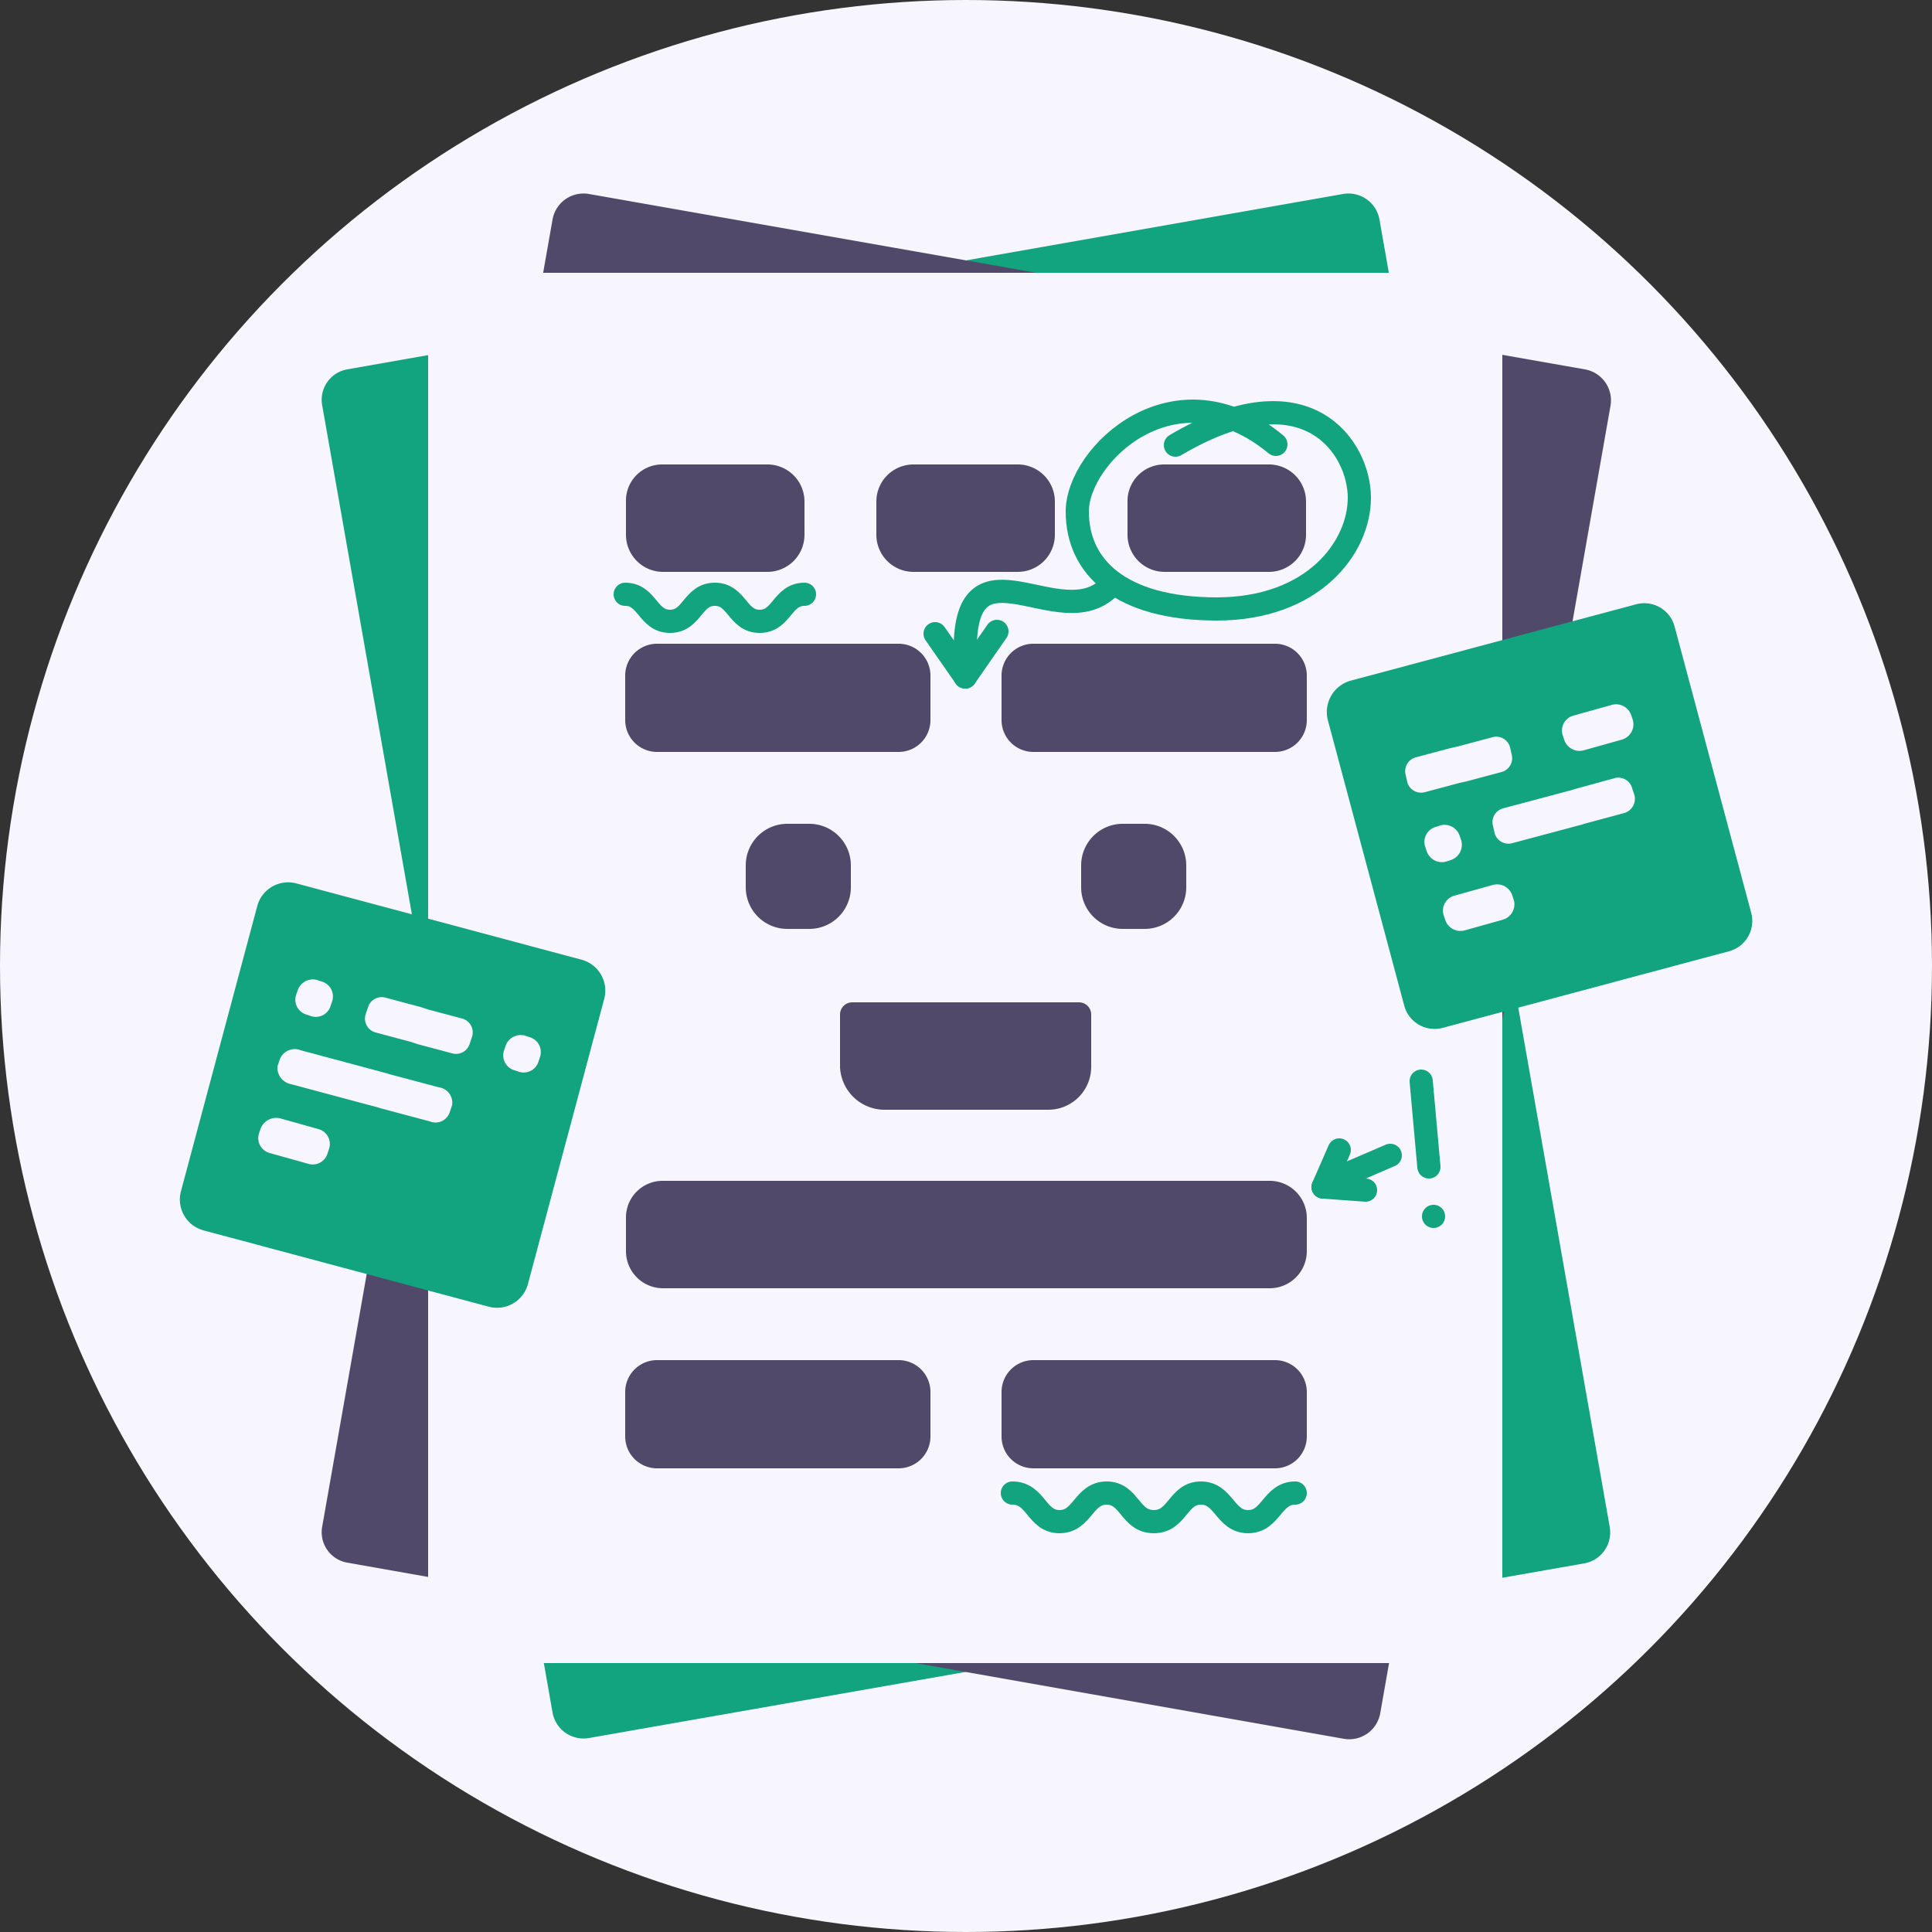<svg xmlns="http://www.w3.org/2000/svg" width="250" height="250" viewBox="0 0 250 250"><rect x="0" y="0" width="250" height="250" fill="#333333" stroke="none"/><title>editing</title><circle cx="125" cy="125" r="125" fill="#f7f5fd"/><path d="M44.9,47.8,173.8,25.1a4.07,4.07,0,0,1,4.7,3.3l29.8,169.2a4.07,4.07,0,0,1-3.3,4.7L76.2,224.9a4.07,4.07,0,0,1-4.7-3.3L41.7,52.5A4,4,0,0,1,44.9,47.8Z" fill="#12a37f"/><path d="M41.7,197.5,71.5,28.4a4.07,4.07,0,0,1,4.7-3.3L205.1,47.8a4.07,4.07,0,0,1,3.3,4.7L178.6,221.7a4.07,4.07,0,0,1-4.7,3.3l-129-22.8A4,4,0,0,1,41.7,197.5Z" fill="#514969"/><path d="M59.4,35.3H190.3a4.1,4.1,0,0,1,4.1,4V211.1a4.12,4.12,0,0,1-4.1,4.1H59.4a4,4,0,0,1-4-4.1V39.3A4,4,0,0,1,59.4,35.3Z" fill="#f7f5fd"/><path d="M85.8,60.1H99.3a4.8,4.8,0,0,1,4.8,4.8v4.3A4.8,4.8,0,0,1,99.3,74H85.8A4.8,4.8,0,0,1,81,69.2V64.9A4.68,4.68,0,0,1,85.8,60.1Z" fill="#514969"/><path d="M118.2,60.1h13.5a4.8,4.8,0,0,1,4.8,4.8v4.3a4.8,4.8,0,0,1-4.8,4.8H118.2a4.8,4.8,0,0,1-4.8-4.8V64.9A4.8,4.8,0,0,1,118.2,60.1Z" fill="#514969"/><path d="M150.7,60.1h13.5a4.8,4.8,0,0,1,4.8,4.8v4.3a4.8,4.8,0,0,1-4.8,4.8H150.7a4.8,4.8,0,0,1-4.8-4.8V64.9A4.74,4.74,0,0,1,150.7,60.1Z" fill="#514969"/><path d="M133.7,176H165a4.12,4.12,0,0,1,4.1,4.1v5.8A4.12,4.12,0,0,1,165,190H133.7a4.12,4.12,0,0,1-4.1-4.1v-5.8A4.12,4.12,0,0,1,133.7,176Z" fill="#514969"/><path d="M85,176h31.3a4.12,4.12,0,0,1,4.1,4.1v5.8a4.12,4.12,0,0,1-4.1,4.1H85a4.12,4.12,0,0,1-4.1-4.1v-5.8A4.12,4.12,0,0,1,85,176Z" fill="#514969"/><path d="M133.7,83.3H165a4.12,4.12,0,0,1,4.1,4.1v5.8a4.12,4.12,0,0,1-4.1,4.1H133.7a4.12,4.12,0,0,1-4.1-4.1V87.4A4.12,4.12,0,0,1,133.7,83.3Z" fill="#514969"/><path d="M85,83.3h31.3a4.12,4.12,0,0,1,4.1,4.1v5.8a4.12,4.12,0,0,1-4.1,4.1H85a4.12,4.12,0,0,1-4.1-4.1V87.4A4.12,4.12,0,0,1,85,83.3Z" fill="#514969"/><path d="M85.8,152.8h78.5a4.8,4.8,0,0,1,4.8,4.8v4.3a4.8,4.8,0,0,1-4.8,4.8H85.8a4.8,4.8,0,0,1-4.8-4.8v-4.3A4.74,4.74,0,0,1,85.8,152.8Z" fill="#514969"/><path d="M114.3,143.6h21.4a5.55,5.55,0,0,0,5.5-5.5h0v-6.8a1.58,1.58,0,0,0-1.6-1.6H110.3a1.58,1.58,0,0,0-1.6,1.6h0v6.8a5.78,5.78,0,0,0,5.6,5.5Z" fill="#514969"/><path d="M23.4,154.2l9.9-37a4.14,4.14,0,0,1,5-2.9l37,9.9a4.14,4.14,0,0,1,2.9,5l-9.9,37a4.14,4.14,0,0,1-5,2.9l-37-9.9A4.14,4.14,0,0,1,23.4,154.2Z" fill="#12a37f"/><path d="M55.6,145.1l-6.4-1.7-.3-.1-11.2-3a2.18,2.18,0,0,1-1.8-2.3l.3-.9a2.07,2.07,0,0,1,2.7-1.2l11.2,3,.3.1,6.4,1.7a2,2,0,0,1,1.7,2.3l-.3.9A1.93,1.93,0,0,1,55.6,145.1Z" fill="#f7f5fd"/><path d="M36.2,144.7l5,1.4a2,2,0,0,1,1.4,2.5l-.2.6a2,2,0,0,1-2.5,1.4l-5-1.4a2,2,0,0,1-1.4-2.5l.2-.6A2.17,2.17,0,0,1,36.2,144.7Z" fill="#f7f5fd"/><path d="M58.5,136.3,54,135.1l-.9-.3-4.5-1.2a1.85,1.85,0,0,1-1.3-2.3l.3-.9a1.85,1.85,0,0,1,2.3-1.3l4.5,1.2.9.3,4.5,1.2a1.85,1.85,0,0,1,1.3,2.3l-.3.9a1.85,1.85,0,0,1-2.3,1.3Z" fill="#f7f5fd"/><path d="M41,126.8l.6.2a2,2,0,0,1,1.4,2.5l-.2.6a2,2,0,0,1-2.5,1.4l-.6-.2a2,2,0,0,1-1.4-2.5l.2-.6A2.08,2.08,0,0,1,41,126.8Z" fill="#f7f5fd"/><path d="M67.9,134l.6.2a2,2,0,0,1,1.4,2.5l-.2.6a2,2,0,0,1-2.5,1.4l-.6-.2a2,2,0,0,1-1.4-2.5l.2-.6A2.08,2.08,0,0,1,67.9,134Z" fill="#f7f5fd"/><path d="M174.7,88.1l37-9.9a4.06,4.06,0,0,1,5,2.9l9.9,37a4.06,4.06,0,0,1-2.9,5l-37,9.9a4.06,4.06,0,0,1-5-2.9l-9.9-37A4.22,4.22,0,0,1,174.7,88.1Z" fill="#12a37f"/><path d="M188.2,115.9l5-1.4a2.08,2.08,0,0,1,2.5,1.4l.2.6a2.08,2.08,0,0,1-1.4,2.5l-5,1.4A2.08,2.08,0,0,1,187,119l-.2-.6A2,2,0,0,1,188.2,115.9Z" fill="#f7f5fd"/><path d="M203.6,92.6l5-1.4a2.08,2.08,0,0,1,2.5,1.4l.2.6a2.08,2.08,0,0,1-1.4,2.5l-5,1.4a2.08,2.08,0,0,1-2.5-1.4l-.2-.6A2,2,0,0,1,203.6,92.6Z" fill="#f7f5fd"/><path d="M194.3,99.9l-4.5,1.2-.9.2-4.5,1.2a1.85,1.85,0,0,1-2.3-1.3h0l-.2-.9a1.85,1.85,0,0,1,1.3-2.3l4.5-1.2.9-.2,4.5-1.2a1.85,1.85,0,0,1,2.3,1.3l.2.9A1.85,1.85,0,0,1,194.3,99.9Z" fill="#f7f5fd"/><path d="M210.2,105.2l-5.2,1.4-.3.1-9,2.4a1.85,1.85,0,0,1-2.3-1.3l-.2-.9a1.85,1.85,0,0,1,1.3-2.3l9-2.4.3-.1,5.1-1.4a1.85,1.85,0,0,1,2.3,1.3l.3.9A1.92,1.92,0,0,1,210.2,105.2Z" fill="#f7f5fd"/><path d="M185.8,107l.6-.2a2.08,2.08,0,0,1,2.5,1.4l.2.6a2.08,2.08,0,0,1-1.4,2.5l-.6.2a2.08,2.08,0,0,1-2.5-1.4l-.2-.6A2,2,0,0,1,185.8,107Z" fill="#f7f5fd"/><path d="M173.6,152.2c2.6-1.1,1.2-.5,6.3-2.7" fill="none" stroke="#12a37f" stroke-linecap="round" stroke-linejoin="round" stroke-width="3"/><line x1="176.7" y1="154" x2="171.2" y2="153.6" fill="none" stroke="#12a37f" stroke-linecap="round" stroke-linejoin="round" stroke-width="3"/><line x1="173.3" y1="148.8" x2="171.2" y2="153.6" fill="none" stroke="#12a37f" stroke-linecap="round" stroke-linejoin="round" stroke-width="3"/><path d="M165.1,57.5c-13-10.8-25.7,1.3-25.7,8.7,0,7.1,5.5,12.6,18.1,12.6h-.1c12.6,0,18.5-8,18.5-14.4s-6.7-16.9-23.8-6.8" fill="none" stroke="#12a37f" stroke-linecap="round" stroke-linejoin="round" stroke-width="3"/><path d="M124.9,84c0-15,12.3-1.7,18.6-8" fill="none" stroke="#12a37f" stroke-linecap="round" stroke-linejoin="round" stroke-width="3"/><line x1="129" y1="81.7" x2="124.9" y2="87.6" fill="none" stroke="#12a37f" stroke-linecap="round" stroke-linejoin="round" stroke-width="3"/><line x1="121" y1="82" x2="124.9" y2="87.6" fill="none" stroke="#12a37f" stroke-linecap="round" stroke-linejoin="round" stroke-width="3"/><path d="M80.9,76.9c2.9,0,2.9,3.5,5.8,3.5s2.9-3.5,5.8-3.5,2.9,3.5,5.8,3.5,2.9-3.5,5.8-3.5" fill="none" stroke="#12a37f" stroke-linecap="round" stroke-linejoin="round" stroke-width="3"/><path d="M131,193.2c3.1,0,3.1,3.7,6.1,3.7s3.1-3.7,6.1-3.7,3,3.7,6.1,3.7,3.1-3.7,6.1-3.7,3.1,3.7,6.1,3.7,3.1-3.7,6.1-3.7" fill="none" stroke="#12a37f" stroke-linecap="round" stroke-linejoin="round" stroke-width="3"/><line x1="183.9" y1="139.9" x2="184.9" y2="151" fill="none" stroke="#12a37f" stroke-linecap="round" stroke-linejoin="round" stroke-width="3"/><line x1="185.5" y1="157.4" x2="185.5" y2="157.4" fill="none" stroke="#12a37f" stroke-linecap="round" stroke-linejoin="round" stroke-width="3"/><path d="M101.9,106.6h2.8a5.38,5.38,0,0,1,5.4,5.4v2.8a5.38,5.38,0,0,1-5.4,5.4h-2.8a5.38,5.38,0,0,1-5.4-5.4V112A5.38,5.38,0,0,1,101.9,106.6Z" fill="#514969"/><path d="M145.3,106.6h2.8a5.38,5.38,0,0,1,5.4,5.4v2.8a5.38,5.38,0,0,1-5.4,5.4h-2.8a5.38,5.38,0,0,1-5.4-5.4V112A5.38,5.38,0,0,1,145.3,106.6Z" fill="#514969"/></svg>